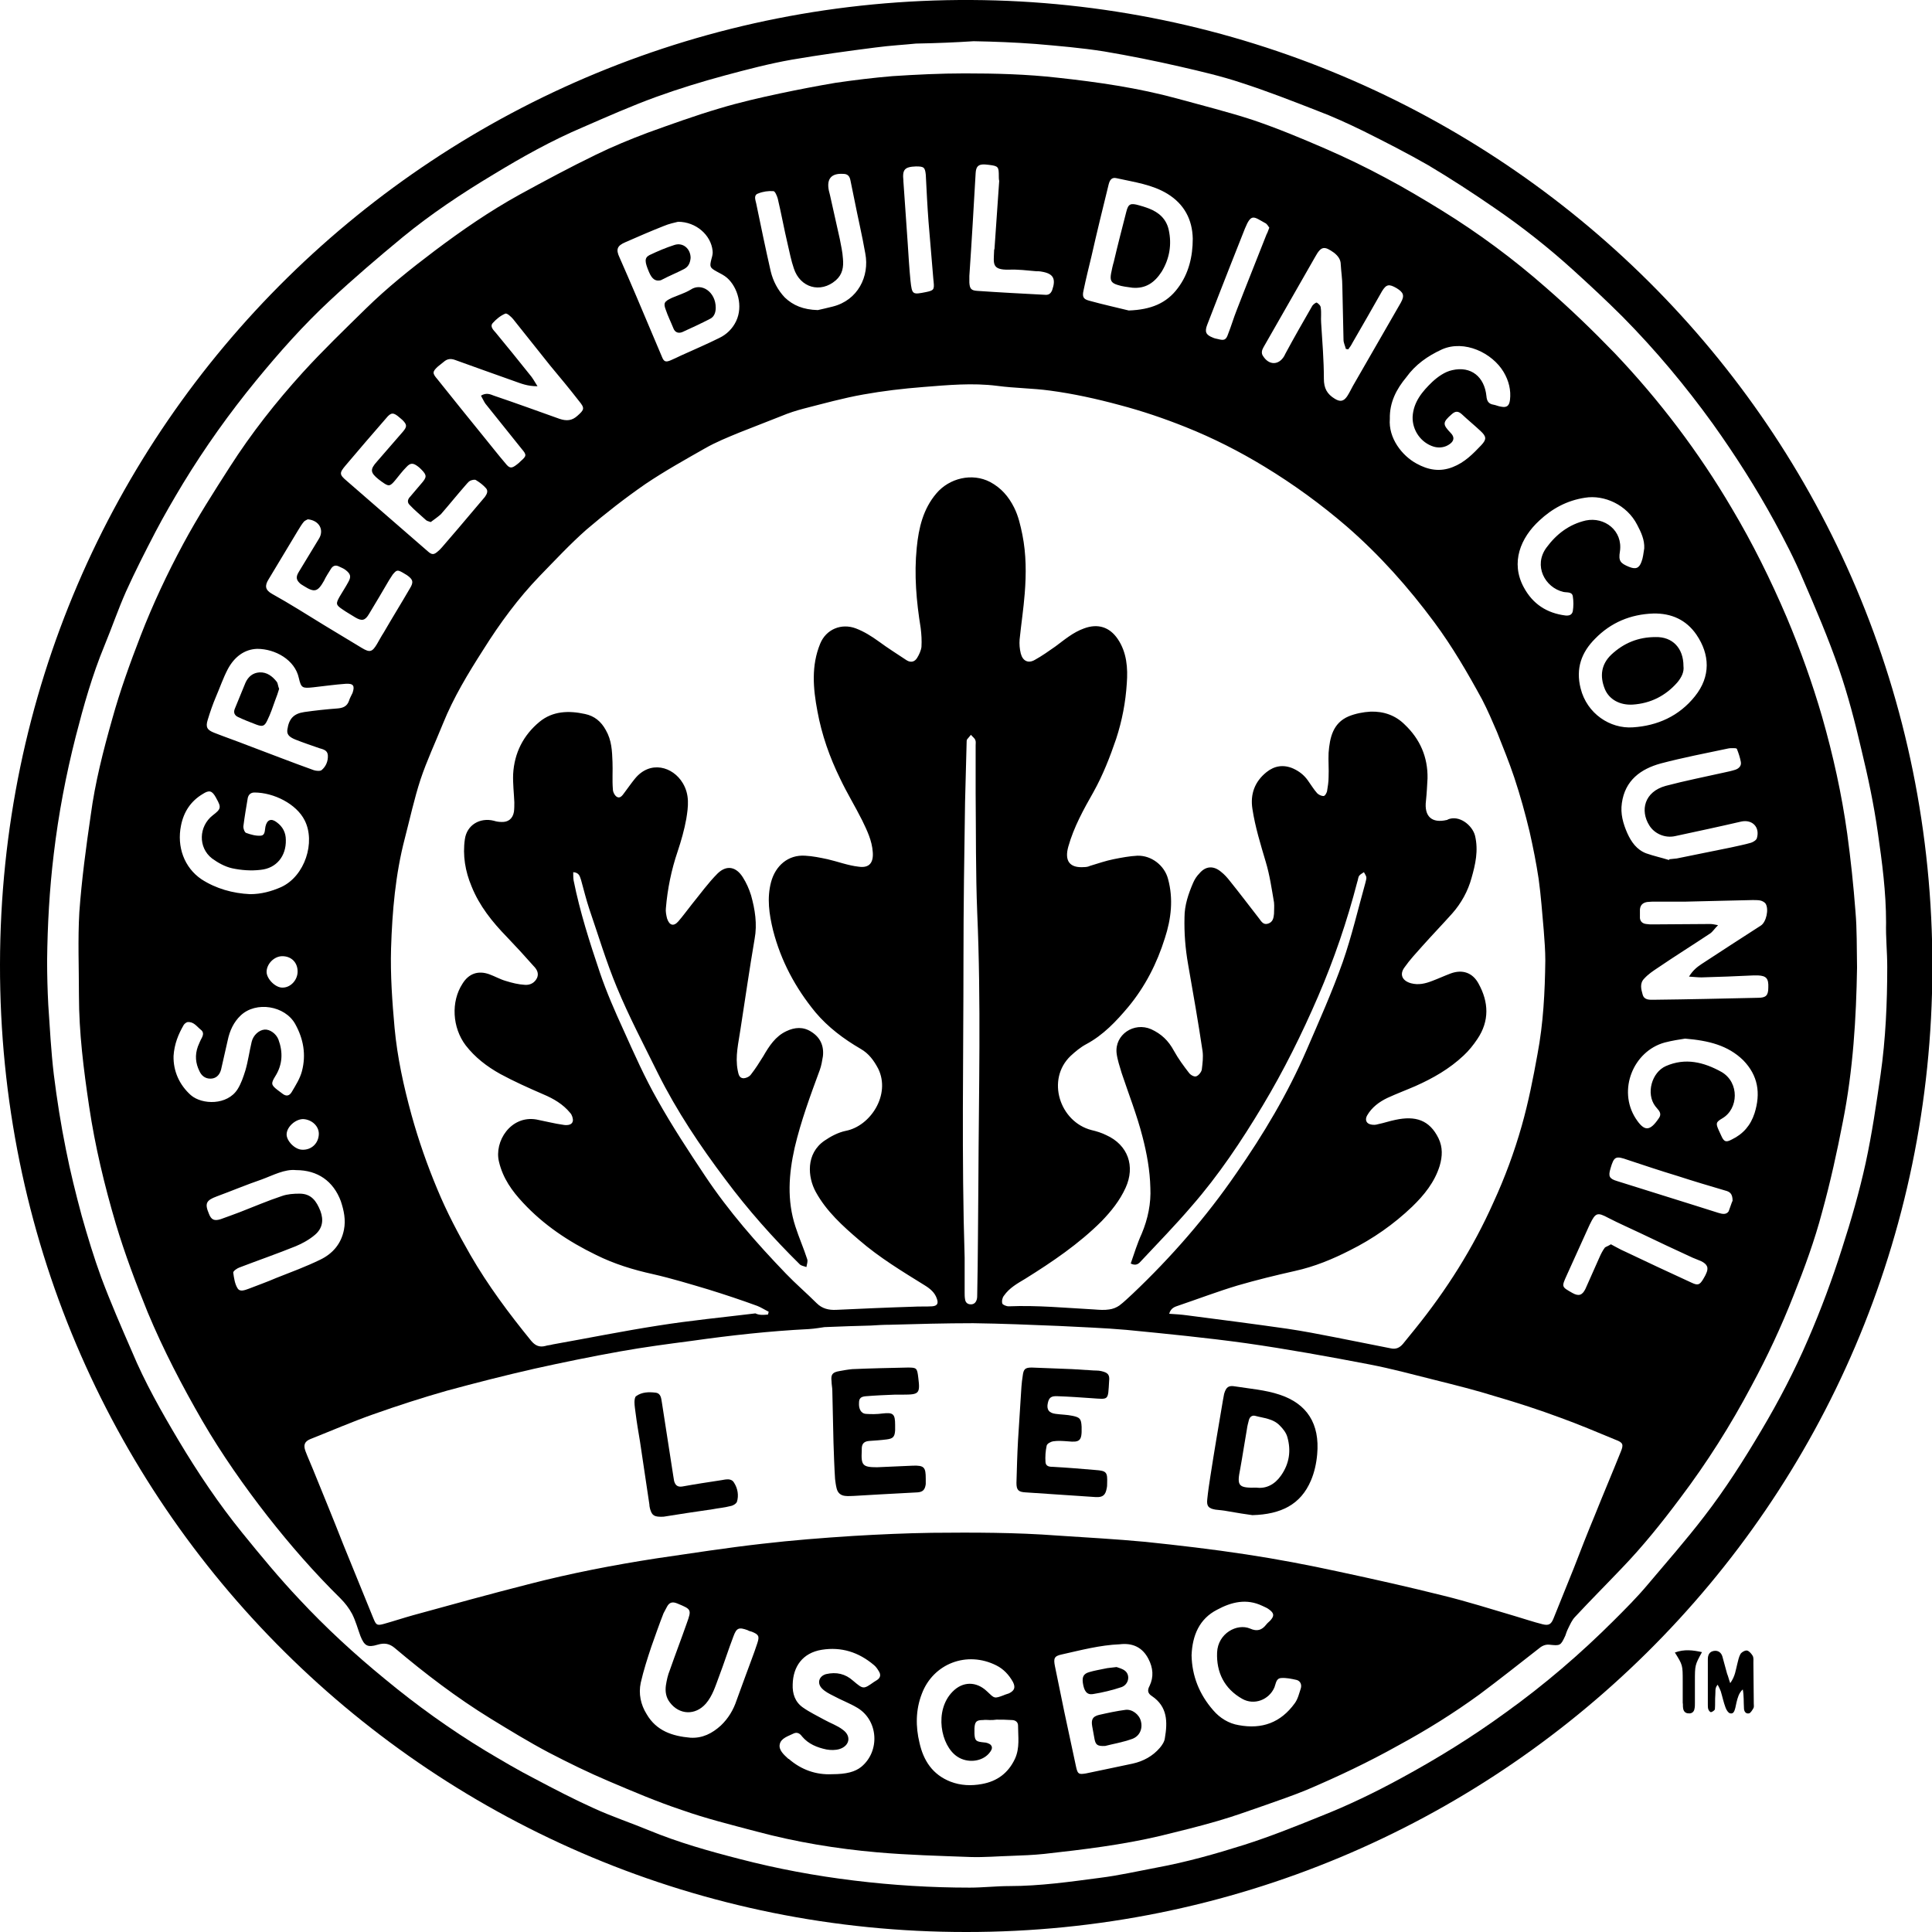 <svg width="114" height="114" viewBox="0 0 114 114" fill="none" xmlns="http://www.w3.org/2000/svg">
<g clip-path="url(#clip0)">
<path d="M57.012 114C25.761 114.023 -0.046 88.87 6.22889e-05 56.907C0.046 24.898 26.062 -0.162 57.313 -0C88.286 0.162 114.07 25.153 114.023 57.115C113.954 88.962 88.193 114.023 57.012 114ZM54.046 2.571C53.398 2.64 52.517 2.686 51.66 2.802C50.016 3.011 48.347 3.242 46.726 3.52C45.406 3.752 44.085 4.099 42.788 4.447C41.421 4.817 40.054 5.234 38.711 5.721C37.251 6.253 35.838 6.879 34.402 7.504C32.548 8.291 30.811 9.264 29.097 10.306C27.243 11.418 25.436 12.623 23.768 13.989C22.309 15.194 20.873 16.421 19.506 17.695C17.907 19.177 16.471 20.799 15.104 22.466C13.529 24.389 12.093 26.404 10.795 28.535C10.239 29.461 9.683 30.41 9.174 31.383C8.571 32.541 7.969 33.723 7.436 34.904C6.973 35.946 6.602 37.035 6.162 38.1C5.444 39.837 4.934 41.644 4.471 43.45C3.892 45.72 3.452 48.036 3.174 50.376C2.919 52.483 2.803 54.568 2.78 56.675C2.78 57.556 2.803 58.413 2.849 59.293C2.942 60.659 3.012 62.026 3.174 63.392C3.359 64.874 3.591 66.357 3.892 67.839C4.147 69.136 4.471 70.433 4.819 71.73C5.166 72.958 5.537 74.185 5.977 75.39C6.533 76.872 7.158 78.308 7.784 79.744C8.548 81.574 9.521 83.288 10.541 85.002C11.676 86.901 12.903 88.731 14.293 90.445C15.382 91.788 16.471 93.108 17.653 94.359C19.228 96.05 20.942 97.625 22.726 99.084C24.602 100.636 26.572 102.048 28.633 103.299C29.606 103.878 30.579 104.457 31.575 104.967C32.711 105.569 33.869 106.171 35.05 106.704C36.116 107.19 37.228 107.561 38.294 108.001C40.031 108.719 41.838 109.228 43.645 109.692C45.869 110.271 48.116 110.688 50.409 110.966C52.68 111.243 54.95 111.382 57.22 111.382C58.008 111.382 58.772 111.29 59.56 111.29C61.367 111.29 63.151 111.035 64.911 110.803C66.023 110.664 67.135 110.41 68.247 110.201C70.008 109.877 71.722 109.391 73.413 108.858C74.942 108.371 76.448 107.769 77.931 107.167C79.575 106.519 81.151 105.754 82.68 104.92C84.811 103.762 86.873 102.489 88.842 101.053C91.135 99.408 93.266 97.578 95.259 95.586C95.931 94.915 96.602 94.243 97.205 93.525C98.34 92.182 99.498 90.862 100.564 89.472C101.815 87.851 102.904 86.137 103.946 84.376C104.965 82.662 105.892 80.879 106.68 79.049C107.444 77.289 108.116 75.482 108.695 73.653C109.228 72.008 109.714 70.317 110.085 68.627C110.456 66.913 110.71 65.176 110.965 63.415C111.266 61.308 111.359 59.177 111.359 57.046C111.359 56.166 111.266 55.309 111.29 54.429C111.29 52.645 111.058 50.885 110.803 49.125C110.571 47.48 110.224 45.836 109.83 44.215C109.46 42.617 109.043 41.018 108.51 39.467C107.884 37.66 107.143 35.923 106.378 34.163C105.892 33.005 105.313 31.893 104.71 30.781C103.622 28.789 102.394 26.867 101.073 25.014C99.452 22.767 97.691 20.66 95.745 18.691C94.795 17.741 93.799 16.815 92.803 15.912C91.344 14.591 89.815 13.387 88.193 12.275C86.919 11.395 85.599 10.538 84.278 9.751C83.027 9.033 81.753 8.384 80.456 7.736C79.552 7.296 78.649 6.879 77.722 6.531C76.239 5.952 74.757 5.373 73.251 4.887C72.07 4.493 70.865 4.215 69.66 3.937C68.154 3.59 66.649 3.289 65.143 3.034C63.822 2.825 62.456 2.71 61.112 2.594C59.884 2.501 58.68 2.455 57.452 2.432C56.386 2.501 55.321 2.547 54.046 2.571Z" fill="black"/>
<path d="M102.094 99.316C102.395 98.899 102.418 98.528 102.511 98.181C102.557 97.996 102.604 97.764 102.696 97.602C102.766 97.486 102.974 97.37 103.09 97.393C103.206 97.416 103.345 97.579 103.414 97.694C103.484 97.81 103.461 97.972 103.461 98.135C103.461 98.922 103.484 99.733 103.484 100.52C103.484 100.613 103.507 100.729 103.461 100.798C103.391 100.914 103.299 101.076 103.206 101.099C102.997 101.145 102.905 100.96 102.905 100.798C102.882 100.427 102.905 100.057 102.835 99.686C102.604 99.895 102.534 100.173 102.465 100.451C102.441 100.566 102.418 100.659 102.395 100.775C102.349 100.937 102.302 101.145 102.094 101.099C101.978 101.076 101.862 100.891 101.816 100.752C101.7 100.451 101.631 100.103 101.538 99.802C101.492 99.686 101.445 99.57 101.353 99.408C101.167 99.617 101.237 99.825 101.214 100.011C101.19 100.288 101.214 100.566 101.19 100.844C101.19 100.914 101.051 101.006 100.959 101.03C100.912 101.03 100.82 100.937 100.797 100.844C100.773 100.775 100.773 100.659 100.773 100.566C100.773 99.686 100.773 98.783 100.773 97.903C100.773 97.648 100.866 97.463 101.121 97.416C101.376 97.37 101.561 97.509 101.631 97.741C101.723 98.088 101.816 98.412 101.909 98.76C101.978 98.922 102.001 99.061 102.094 99.316Z" fill="black"/>
<path d="M100.427 97.486C100.01 98.25 100.01 98.25 100.01 99.223C100.01 99.64 100.01 100.08 100.01 100.497C100.01 100.613 100.01 100.729 99.986 100.821C99.963 101.006 99.824 101.122 99.639 101.099C99.454 101.099 99.338 100.983 99.315 100.798C99.291 100.682 99.315 100.566 99.291 100.474C99.291 100.057 99.291 99.617 99.291 99.2C99.291 98.25 99.291 98.25 98.828 97.509C99.384 97.301 99.894 97.37 100.427 97.486Z" fill="black"/>
<path d="M109.577 57.093C109.53 60.057 109.345 63.138 108.743 66.172C108.395 67.978 108.001 69.762 107.515 71.522C107.075 73.19 106.473 74.834 105.824 76.456C105.106 78.285 104.272 80.069 103.345 81.783C102.117 84.099 100.727 86.299 99.152 88.384C98.063 89.843 96.928 91.256 95.677 92.553C94.774 93.502 93.847 94.429 92.944 95.401C92.758 95.587 92.642 95.865 92.527 96.096C92.457 96.235 92.411 96.374 92.364 96.513C92.086 97.115 92.063 97.115 91.415 97.046C91.16 97.023 90.951 97.138 90.766 97.301C89.608 98.204 88.472 99.107 87.291 99.987C85.762 101.099 84.164 102.095 82.496 102.998C80.758 103.971 78.951 104.828 77.098 105.616C76.31 105.94 75.499 106.218 74.712 106.496C73.762 106.82 72.835 107.167 71.862 107.445C70.751 107.77 69.615 108.048 68.48 108.325C66.233 108.858 63.916 109.136 61.623 109.391C60.974 109.46 60.326 109.483 59.677 109.507C58.889 109.53 58.079 109.599 57.291 109.576C55.438 109.507 53.584 109.46 51.754 109.298C49.368 109.09 46.982 108.696 44.642 108.071C43.16 107.677 41.654 107.306 40.218 106.797C38.758 106.31 37.345 105.708 35.932 105.106C34.727 104.596 33.546 104.017 32.388 103.415C31.206 102.79 30.071 102.095 28.936 101.4C26.944 100.173 25.09 98.76 23.306 97.254C22.982 96.976 22.681 96.93 22.287 97.046C21.685 97.231 21.5 97.115 21.268 96.536C21.106 96.096 20.99 95.656 20.781 95.239C20.596 94.892 20.364 94.591 20.086 94.313C18.534 92.784 17.121 91.163 15.777 89.449C14.388 87.666 13.09 85.813 11.955 83.867C10.751 81.783 9.639 79.652 8.712 77.428C8.017 75.714 7.368 74 6.835 72.217C6.164 69.947 5.608 67.631 5.26 65.292C4.936 63.115 4.658 60.937 4.658 58.714C4.658 57.093 4.588 55.448 4.681 53.827C4.82 51.904 5.075 50.005 5.353 48.106C5.608 46.184 6.094 44.284 6.627 42.408C7.09 40.741 7.669 39.143 8.295 37.521C9.013 35.668 9.87 33.839 10.82 32.078C11.654 30.527 12.604 29.044 13.554 27.562C14.828 25.57 16.287 23.717 17.863 21.98C19.044 20.683 20.318 19.456 21.569 18.228C22.843 16.977 24.233 15.866 25.646 14.8C27.245 13.596 28.89 12.461 30.65 11.488C32.133 10.677 33.639 9.867 35.167 9.126C36.164 8.639 37.183 8.222 38.225 7.829C39.639 7.319 41.052 6.809 42.465 6.393C43.623 6.045 44.828 5.767 46.032 5.512C47.121 5.281 48.21 5.072 49.299 4.887C50.411 4.725 51.546 4.586 52.658 4.493C54.071 4.401 55.507 4.331 56.92 4.331C58.751 4.331 60.581 4.377 62.411 4.586C64.774 4.841 67.16 5.188 69.453 5.813C70.959 6.23 72.465 6.601 73.947 7.087C75.384 7.574 76.774 8.153 78.164 8.755C79.391 9.288 80.596 9.867 81.754 10.492C82.889 11.094 83.978 11.743 85.067 12.414C87.245 13.758 89.306 15.286 91.229 16.977C92.642 18.205 93.986 19.502 95.283 20.845C97.924 23.625 100.241 26.682 102.187 29.994C103.415 32.055 104.48 34.209 105.43 36.433C106.241 38.355 106.936 40.301 107.515 42.292C108.164 44.562 108.673 46.855 108.998 49.195C109.206 50.723 109.368 52.252 109.484 53.781C109.577 54.846 109.554 55.888 109.577 57.093ZM45.314 77.567C45.337 77.521 45.337 77.451 45.361 77.405C45.129 77.289 44.92 77.15 44.689 77.058C43.739 76.71 42.766 76.386 41.793 76.085C40.704 75.761 39.639 75.436 38.527 75.182C37.368 74.927 36.233 74.579 35.167 74.047C33.546 73.259 32.086 72.286 30.859 70.966C30.21 70.271 29.677 69.53 29.445 68.558C29.144 67.353 30.14 65.801 31.646 66.056C31.901 66.102 32.156 66.172 32.411 66.218C32.712 66.288 32.99 66.334 33.291 66.38C33.499 66.403 33.754 66.38 33.801 66.149C33.824 66.01 33.754 65.778 33.639 65.662C33.221 65.153 32.666 64.829 32.063 64.574C31.206 64.203 30.326 63.809 29.515 63.369C28.727 62.929 28.032 62.397 27.476 61.679C26.689 60.636 26.596 59.108 27.291 58.042C27.662 57.44 28.218 57.255 28.866 57.486C29.191 57.602 29.515 57.788 29.839 57.88C30.21 57.996 30.581 58.089 30.974 58.112C31.276 58.135 31.554 57.996 31.693 57.695C31.808 57.417 31.669 57.185 31.484 57C30.974 56.421 30.442 55.842 29.909 55.286C29.052 54.406 28.287 53.456 27.824 52.298C27.453 51.418 27.291 50.468 27.43 49.519C27.546 48.685 28.31 48.222 29.144 48.43C29.283 48.477 29.445 48.5 29.584 48.5C29.978 48.523 30.256 48.315 30.326 47.898C30.349 47.712 30.349 47.527 30.349 47.342C30.326 46.786 30.256 46.23 30.279 45.674C30.349 44.423 30.882 43.381 31.832 42.594C32.619 41.945 33.569 41.922 34.519 42.13C35.075 42.246 35.469 42.571 35.747 43.08C36.094 43.682 36.117 44.308 36.141 44.956C36.164 45.489 36.117 46.022 36.164 46.577C36.164 46.739 36.279 46.948 36.395 47.017C36.581 47.133 36.72 46.948 36.835 46.786C37.044 46.508 37.252 46.207 37.461 45.952C38.364 44.84 39.708 45.234 40.287 46.207C40.704 46.902 40.611 47.596 40.496 48.315C40.38 48.963 40.194 49.611 39.986 50.237C39.615 51.325 39.384 52.46 39.291 53.595C39.268 53.781 39.314 54.012 39.361 54.197C39.499 54.614 39.754 54.684 40.032 54.36C40.31 54.035 40.565 53.688 40.82 53.364C41.33 52.738 41.793 52.09 42.349 51.534C42.882 51.024 43.438 51.14 43.832 51.766C44.04 52.09 44.202 52.46 44.318 52.831C44.55 53.665 44.689 54.522 44.527 55.402C44.225 57.162 43.971 58.946 43.693 60.729C43.577 61.54 43.368 62.327 43.53 63.161C43.577 63.369 43.6 63.601 43.855 63.624C44.017 63.624 44.225 63.532 44.318 63.392C44.573 63.068 44.805 62.698 45.036 62.327C45.384 61.725 45.754 61.146 46.403 60.845C46.889 60.613 47.399 60.567 47.886 60.891C48.395 61.215 48.627 61.702 48.557 62.327C48.511 62.605 48.465 62.883 48.372 63.138C47.816 64.643 47.26 66.149 46.889 67.724C46.542 69.275 46.426 70.827 46.936 72.379C47.144 73.028 47.422 73.653 47.631 74.302C47.677 74.44 47.608 74.603 47.584 74.765C47.469 74.718 47.306 74.695 47.214 74.626C45.615 73.051 44.133 71.383 42.789 69.577C41.306 67.608 39.94 65.57 38.828 63.346C37.994 61.655 37.113 59.988 36.395 58.251C35.77 56.745 35.306 55.193 34.774 53.642C34.588 53.086 34.449 52.507 34.287 51.928C34.218 51.742 34.194 51.488 33.824 51.464C33.824 51.65 33.824 51.812 33.847 51.951C34.218 53.804 34.797 55.61 35.399 57.394C35.793 58.552 36.279 59.663 36.789 60.775C37.415 62.165 38.04 63.578 38.805 64.921C39.662 66.45 40.635 67.932 41.608 69.391C42.998 71.476 44.642 73.352 46.38 75.158C46.959 75.761 47.584 76.293 48.187 76.895C48.511 77.22 48.905 77.312 49.345 77.289C50.851 77.22 52.38 77.15 53.886 77.104C54.256 77.081 54.627 77.104 54.998 77.081C55.299 77.058 55.391 76.919 55.276 76.618C55.16 76.27 54.882 76.039 54.581 75.853C53.237 75.019 51.893 74.209 50.689 73.167C49.716 72.333 48.766 71.476 48.141 70.341C47.654 69.461 47.538 68.071 48.65 67.307C49.021 67.052 49.461 66.82 49.901 66.728C51.361 66.45 52.565 64.597 51.824 63.068C51.569 62.582 51.268 62.165 50.781 61.887C49.785 61.308 48.859 60.613 48.117 59.733C46.936 58.297 46.079 56.699 45.615 54.892C45.384 53.943 45.245 52.993 45.499 52.043C45.754 51.094 46.496 50.422 47.515 50.492C47.955 50.515 48.395 50.607 48.835 50.7C49.438 50.839 50.04 51.071 50.666 51.14C51.291 51.233 51.546 50.909 51.499 50.283C51.453 49.588 51.152 48.986 50.874 48.407C50.457 47.573 49.971 46.786 49.577 45.952C48.951 44.678 48.488 43.358 48.233 41.968C47.978 40.625 47.862 39.282 48.395 37.984C48.743 37.128 49.646 36.757 50.503 37.081C50.99 37.267 51.43 37.544 51.847 37.846C52.38 38.239 52.936 38.587 53.492 38.957C53.747 39.119 53.978 39.05 54.117 38.818C54.233 38.633 54.349 38.378 54.372 38.17C54.395 37.799 54.372 37.429 54.326 37.058C54.071 35.483 53.932 33.908 54.094 32.31C54.21 31.152 54.465 30.04 55.252 29.114C56.017 28.21 57.361 27.886 58.426 28.442C59.075 28.79 59.515 29.299 59.839 29.948C60.094 30.457 60.21 30.99 60.326 31.546C60.557 32.704 60.557 33.862 60.465 35.02C60.395 35.923 60.256 36.827 60.164 37.73C60.141 38.008 60.164 38.286 60.233 38.564C60.349 39.004 60.673 39.166 61.067 38.934C61.484 38.703 61.878 38.425 62.272 38.147C62.805 37.753 63.314 37.313 63.963 37.081C64.774 36.78 65.469 36.989 65.955 37.707C66.488 38.494 66.557 39.42 66.488 40.324C66.418 41.436 66.21 42.524 65.862 43.59C65.492 44.678 65.075 45.744 64.519 46.739C63.94 47.759 63.361 48.801 63.036 49.959C62.805 50.793 63.106 51.233 63.986 51.163C64.102 51.163 64.218 51.14 64.31 51.094C64.774 50.955 65.237 50.793 65.7 50.7C66.164 50.607 66.65 50.515 67.113 50.492C67.947 50.468 68.712 51.071 68.92 51.858C69.245 53.039 69.106 54.221 68.735 55.355C68.272 56.838 67.577 58.204 66.581 59.409C65.862 60.266 65.098 61.076 64.102 61.609C63.754 61.794 63.453 62.049 63.175 62.304C61.716 63.694 62.527 66.195 64.403 66.681C64.704 66.751 65.005 66.844 65.283 66.983C66.557 67.561 66.998 68.812 66.418 70.086C66.071 70.85 65.561 71.476 65.005 72.055C63.662 73.398 62.086 74.464 60.488 75.46C60.025 75.737 59.561 75.992 59.237 76.456C59.144 76.571 59.098 76.78 59.144 76.919C59.167 76.988 59.376 77.081 59.515 77.081C61.206 77.011 62.874 77.174 64.565 77.266C64.866 77.289 65.168 77.312 65.445 77.266C65.654 77.243 65.886 77.15 66.048 77.034C66.326 76.826 66.581 76.571 66.835 76.34C69.106 74.186 71.168 71.823 72.951 69.229C74.55 66.936 75.986 64.527 77.098 61.956C77.839 60.243 78.604 58.529 79.229 56.768C79.762 55.24 80.133 53.642 80.573 52.067C80.596 51.951 80.642 51.835 80.619 51.742C80.596 51.65 80.527 51.557 80.48 51.464C80.388 51.534 80.272 51.58 80.202 51.673C80.133 51.766 80.133 51.928 80.086 52.043C79.484 54.36 78.72 56.606 77.77 58.807C76.82 61.007 75.754 63.161 74.503 65.245C73.252 67.33 71.909 69.345 70.31 71.175C69.361 72.286 68.341 73.329 67.345 74.394C67.206 74.556 67.044 74.718 66.72 74.556C66.928 73.954 67.113 73.352 67.368 72.796C67.739 71.916 67.924 70.989 67.878 70.086C67.855 69.067 67.669 68.048 67.415 67.075C67.09 65.801 66.604 64.574 66.187 63.323C66.071 62.929 65.932 62.535 65.886 62.142C65.77 61.053 66.905 60.289 67.924 60.729C68.527 61.007 68.944 61.401 69.268 62.003C69.523 62.466 69.847 62.906 70.171 63.323C70.264 63.439 70.472 63.555 70.588 63.508C70.727 63.462 70.889 63.254 70.913 63.115C70.959 62.744 71.005 62.373 70.959 62.026C70.704 60.312 70.403 58.598 70.102 56.884C69.94 55.958 69.87 55.054 69.893 54.128C69.893 53.41 70.125 52.738 70.403 52.09C70.496 51.881 70.612 51.696 70.774 51.534C71.144 51.094 71.608 51.071 72.048 51.441C72.256 51.603 72.418 51.789 72.581 51.997C73.16 52.715 73.716 53.456 74.295 54.197C74.434 54.383 74.55 54.591 74.828 54.499C75.106 54.406 75.152 54.174 75.175 53.919C75.175 53.688 75.198 53.48 75.175 53.248C75.036 52.437 74.92 51.627 74.689 50.862C74.388 49.843 74.063 48.801 73.901 47.735C73.762 46.855 74.04 46.114 74.735 45.558C75.198 45.188 75.731 45.095 76.31 45.35C76.658 45.512 76.936 45.72 77.168 46.045C77.353 46.299 77.515 46.577 77.724 46.809C77.816 46.902 77.978 46.971 78.094 46.971C78.187 46.971 78.279 46.786 78.303 46.693C78.349 46.415 78.395 46.137 78.395 45.859C78.418 45.373 78.372 44.887 78.395 44.423C78.465 43.52 78.65 42.663 79.577 42.269C79.971 42.107 80.434 42.015 80.874 41.991C81.638 41.968 82.334 42.2 82.889 42.756C83.793 43.613 84.256 44.678 84.233 45.929C84.21 46.369 84.187 46.809 84.141 47.249C84.025 48.175 84.488 48.592 85.368 48.384C85.391 48.384 85.415 48.384 85.415 48.361C86.086 48.06 86.874 48.685 87.036 49.31C87.245 50.191 87.059 51.001 86.828 51.812C86.619 52.576 86.225 53.294 85.693 53.896C85.113 54.545 84.511 55.17 83.932 55.819C83.561 56.236 83.191 56.629 82.866 57.093C82.565 57.51 82.751 57.88 83.26 58.019C83.7 58.135 84.094 58.042 84.511 57.88C84.882 57.741 85.229 57.579 85.6 57.44C86.295 57.185 86.897 57.394 87.245 58.042C87.847 59.131 87.893 60.243 87.175 61.308C86.944 61.655 86.666 62.003 86.364 62.281C85.53 63.068 84.557 63.624 83.515 64.087C82.982 64.319 82.426 64.527 81.87 64.782C81.384 65.014 80.944 65.338 80.666 65.824C80.527 66.079 80.619 66.311 80.92 66.357C81.036 66.38 81.175 66.38 81.314 66.334C81.662 66.264 81.986 66.149 82.334 66.079C83.515 65.824 84.349 66.079 84.882 67.168C85.137 67.701 85.113 68.233 84.951 68.789C84.65 69.762 84.025 70.526 83.33 71.198C82.241 72.24 81.013 73.097 79.669 73.769C78.627 74.302 77.561 74.742 76.403 74.996C75.268 75.251 74.133 75.529 73.021 75.853C71.862 76.201 70.704 76.641 69.546 77.034C69.337 77.104 69.082 77.174 68.99 77.521C69.384 77.544 69.708 77.567 70.055 77.614C72.025 77.868 73.994 78.123 75.94 78.401C76.889 78.54 77.839 78.725 78.789 78.911C79.878 79.119 80.967 79.351 82.055 79.559C82.357 79.629 82.588 79.536 82.797 79.281C83.028 79.003 83.26 78.702 83.492 78.424C85.345 76.131 86.92 73.653 88.125 70.943C88.797 69.484 89.353 67.978 89.793 66.427C90.187 65.037 90.465 63.624 90.72 62.211C91.067 60.382 91.16 58.529 91.183 56.676C91.183 56.097 91.137 55.495 91.09 54.892C90.998 53.873 90.928 52.854 90.789 51.858C90.65 50.932 90.465 50.005 90.256 49.079C90.001 48.013 89.7 46.925 89.353 45.883C89.052 44.979 88.681 44.076 88.334 43.196C88.055 42.547 87.778 41.899 87.453 41.273C86.596 39.699 85.693 38.147 84.627 36.711C83.098 34.649 81.407 32.75 79.461 31.059C77.955 29.762 76.334 28.581 74.619 27.539C73.137 26.636 71.585 25.848 69.963 25.2C68.689 24.69 67.391 24.25 66.071 23.902C64.704 23.532 63.337 23.231 61.947 23.046C60.928 22.907 59.886 22.907 58.843 22.768C57.384 22.582 55.924 22.721 54.465 22.837C53.283 22.93 52.102 23.069 50.944 23.277C49.762 23.486 48.604 23.81 47.422 24.111C46.982 24.227 46.542 24.366 46.102 24.551C45.268 24.875 44.457 25.2 43.623 25.524C42.951 25.802 42.256 26.08 41.608 26.45C40.426 27.122 39.221 27.794 38.086 28.558C36.882 29.392 35.724 30.295 34.611 31.245C33.639 32.102 32.758 33.051 31.855 33.978C30.581 35.298 29.492 36.78 28.519 38.332C27.615 39.745 26.758 41.158 26.133 42.709C25.693 43.798 25.183 44.887 24.812 45.998C24.442 47.133 24.187 48.315 23.886 49.472C23.33 51.603 23.144 53.781 23.075 55.958C23.029 57.533 23.144 59.108 23.283 60.66C23.445 62.397 23.816 64.087 24.279 65.778C24.696 67.284 25.206 68.743 25.808 70.179C26.364 71.522 27.036 72.796 27.754 74.047C28.797 75.853 30.025 77.498 31.345 79.119C31.577 79.397 31.832 79.513 32.179 79.42C32.318 79.374 32.48 79.374 32.619 79.328C34.704 78.957 36.766 78.54 38.851 78.216C40.751 77.915 42.673 77.729 44.573 77.498C44.805 77.614 45.059 77.59 45.314 77.567ZM48.65 78.308C48.465 78.332 48.094 78.401 47.724 78.424C45.407 78.54 43.113 78.795 40.82 79.119C39.407 79.304 37.994 79.49 36.581 79.744C34.889 80.046 33.198 80.393 31.53 80.763C29.793 81.157 28.079 81.597 26.364 82.061C24.905 82.477 23.469 82.941 22.032 83.45C20.781 83.89 19.554 84.423 18.326 84.909C17.978 85.048 17.886 85.257 18.025 85.627C18.164 85.998 18.326 86.345 18.465 86.693C19.067 88.175 19.669 89.634 20.249 91.117C20.851 92.576 21.43 94.035 22.032 95.494C22.195 95.888 22.241 95.934 22.658 95.818C23.237 95.656 23.793 95.471 24.372 95.309C26.642 94.683 28.913 94.058 31.183 93.479C33.685 92.831 36.21 92.344 38.758 91.95C40.82 91.649 42.905 91.325 44.967 91.093C46.751 90.885 48.534 90.746 50.341 90.63C51.893 90.537 53.446 90.468 54.998 90.445C57.453 90.422 59.932 90.422 62.388 90.607C64.125 90.723 65.862 90.816 67.577 90.978C69.569 91.186 71.561 91.418 73.53 91.719C75.361 91.997 77.191 92.344 78.998 92.738C81.059 93.178 83.121 93.641 85.16 94.151C86.573 94.498 87.963 94.938 89.376 95.355C89.932 95.517 90.465 95.703 91.021 95.841C91.391 95.934 91.53 95.841 91.669 95.494C92.063 94.498 92.48 93.502 92.874 92.506C93.268 91.487 93.662 90.468 94.079 89.472C94.588 88.198 95.121 86.948 95.631 85.674C95.816 85.234 95.77 85.118 95.33 84.956C94.264 84.516 93.175 84.052 92.086 83.659C90.835 83.195 89.561 82.778 88.287 82.408C87.106 82.037 85.901 81.736 84.696 81.435C83.399 81.111 82.125 80.763 80.805 80.509C78.395 80.046 75.963 79.605 73.53 79.258C71.191 78.934 68.828 78.702 66.465 78.471C65.144 78.355 63.801 78.308 62.48 78.239C60.789 78.169 59.121 78.1 57.43 78.077C55.785 78.077 54.141 78.123 52.496 78.169C52.125 78.169 51.754 78.193 51.384 78.216C50.55 78.239 49.693 78.262 48.65 78.308ZM66.071 97.023C64.913 97.069 63.778 97.37 62.642 97.625C62.202 97.718 62.156 97.856 62.249 98.32C62.434 99.223 62.619 100.126 62.805 101.03C63.036 102.118 63.268 103.207 63.499 104.272C63.592 104.689 63.662 104.712 64.079 104.643C65.005 104.457 65.932 104.249 66.835 104.064C67.461 103.925 68.017 103.624 68.434 103.137C68.573 102.975 68.712 102.767 68.735 102.558C68.897 101.609 68.897 100.705 67.971 100.08C67.716 99.918 67.693 99.733 67.832 99.478C68.086 98.945 68.04 98.412 67.762 97.88C67.415 97.208 66.835 96.93 66.071 97.023ZM56.92 74.209C56.92 74.904 56.92 75.575 56.92 76.27C56.92 76.409 56.92 76.525 56.944 76.664C56.967 76.849 57.083 76.965 57.291 76.965C57.476 76.965 57.592 76.849 57.639 76.664C57.662 76.571 57.662 76.479 57.662 76.386C57.708 74.139 57.708 71.916 57.731 69.669C57.754 64.388 57.893 59.131 57.662 53.85C57.569 51.511 57.592 49.148 57.569 46.809C57.569 45.859 57.569 44.91 57.569 43.983C57.569 43.867 57.592 43.752 57.546 43.659C57.499 43.543 57.361 43.451 57.291 43.358C57.221 43.451 57.129 43.543 57.059 43.636C57.036 43.682 57.036 43.775 57.036 43.844C57.013 45.002 56.967 46.184 56.944 47.342C56.897 50.422 56.851 53.48 56.851 56.56C56.851 62.443 56.735 68.326 56.92 74.209ZM40.009 13.086C39.824 13.132 39.476 13.202 39.152 13.341C38.388 13.642 37.646 13.966 36.905 14.29C36.419 14.499 36.326 14.707 36.557 15.194C36.882 15.935 37.206 16.676 37.53 17.44C38.04 18.645 38.55 19.849 39.059 21.054C39.175 21.355 39.291 21.378 39.569 21.262C39.778 21.169 39.986 21.077 40.171 20.984C40.936 20.637 41.7 20.312 42.442 19.942C42.882 19.733 43.229 19.386 43.438 18.946C43.855 18.066 43.53 16.954 42.905 16.398C42.72 16.236 42.511 16.143 42.303 16.028C41.886 15.796 41.862 15.75 41.978 15.286C42.025 15.124 42.071 14.962 42.048 14.8C41.955 13.874 41.075 13.086 40.009 13.086ZM79.554 20.614C79.507 20.614 79.461 20.59 79.415 20.59C79.368 20.405 79.276 20.22 79.276 20.058C79.252 18.992 79.229 17.95 79.206 16.885C79.206 16.468 79.137 16.028 79.113 15.611C79.113 15.31 78.951 15.101 78.72 14.916C78.141 14.499 77.955 14.522 77.608 15.148C76.588 16.931 75.569 18.714 74.55 20.498C74.457 20.66 74.411 20.845 74.527 21.007C74.874 21.563 75.453 21.563 75.778 21.007C75.801 20.961 75.824 20.915 75.847 20.868C76.357 19.919 76.889 18.992 77.422 18.066C77.469 17.973 77.654 17.834 77.7 17.857C77.816 17.927 77.932 18.043 77.932 18.159C77.978 18.459 77.932 18.761 77.955 19.039C78.025 20.15 78.117 21.262 78.117 22.351C78.117 22.907 78.303 23.254 78.766 23.532C79.067 23.717 79.276 23.694 79.484 23.393C79.623 23.184 79.716 22.976 79.832 22.768C80.781 21.123 81.708 19.502 82.658 17.857C82.889 17.44 82.82 17.255 82.403 17C81.963 16.746 81.801 16.769 81.546 17.186C80.967 18.205 80.388 19.224 79.808 20.22C79.739 20.359 79.646 20.498 79.554 20.614ZM99.662 57.625C99.893 57.255 100.125 57.069 100.403 56.884C101.561 56.12 102.72 55.379 103.901 54.614C104.225 54.406 104.388 53.642 104.179 53.317C104.11 53.225 103.971 53.155 103.855 53.132C103.716 53.109 103.554 53.109 103.415 53.109C102.094 53.132 100.797 53.178 99.476 53.202C98.874 53.202 98.295 53.202 97.693 53.202C97.53 53.202 97.368 53.202 97.183 53.225C96.928 53.271 96.789 53.41 96.766 53.665C96.766 53.827 96.766 53.989 96.766 54.174C96.789 54.383 96.928 54.499 97.137 54.522C97.276 54.545 97.391 54.545 97.53 54.545C98.666 54.545 99.801 54.522 100.913 54.522C101.028 54.522 101.144 54.545 101.376 54.591C101.167 54.8 101.052 54.985 100.913 55.078C99.87 55.772 98.828 56.421 97.808 57.116C97.53 57.301 97.252 57.486 97.021 57.741C96.743 58.019 96.835 58.367 96.928 58.691C97.021 59.015 97.322 58.992 97.577 58.992C99.638 58.969 101.677 58.922 103.739 58.876C104.202 58.876 104.341 58.737 104.341 58.274C104.364 57.741 104.225 57.579 103.739 57.556C103.646 57.556 103.554 57.556 103.461 57.556C102.442 57.602 101.422 57.648 100.403 57.672C100.195 57.672 99.986 57.648 99.662 57.625ZM31.716 22.791C31.113 22.791 30.743 22.629 30.349 22.49C29.168 22.073 28.009 21.656 26.851 21.239C26.596 21.146 26.388 21.169 26.179 21.355C26.063 21.447 25.947 21.54 25.832 21.633C25.507 21.934 25.507 22.026 25.808 22.374C26.735 23.532 27.662 24.69 28.588 25.825C29.005 26.334 29.399 26.844 29.816 27.33C30.071 27.655 30.187 27.655 30.511 27.4C30.581 27.354 30.65 27.284 30.72 27.215C31.067 26.913 31.09 26.844 30.789 26.497C30.071 25.593 29.353 24.713 28.635 23.81C28.542 23.671 28.473 23.509 28.38 23.347C28.681 23.161 28.913 23.254 29.144 23.347C30.442 23.787 31.716 24.25 33.013 24.713C33.43 24.852 33.754 24.829 34.079 24.528C34.472 24.18 34.519 24.088 34.171 23.671C33.615 22.953 33.036 22.258 32.457 21.563C31.739 20.66 30.998 19.733 30.279 18.83C30.164 18.691 29.909 18.459 29.816 18.506C29.538 18.622 29.283 18.83 29.075 19.062C28.89 19.27 29.121 19.479 29.26 19.641C29.932 20.451 30.604 21.285 31.252 22.096C31.415 22.281 31.53 22.49 31.716 22.791ZM15.175 38.286C14.434 38.309 13.832 38.749 13.438 39.49C13.16 40.023 12.974 40.579 12.743 41.111C12.557 41.551 12.395 42.015 12.256 42.478C12.117 42.918 12.233 43.08 12.65 43.242C13.299 43.497 13.971 43.728 14.619 43.983C15.916 44.47 17.214 44.979 18.511 45.443C18.65 45.489 18.882 45.512 18.974 45.443C19.229 45.234 19.368 44.91 19.345 44.562C19.322 44.261 19.067 44.215 18.835 44.145C18.372 43.983 17.886 43.821 17.422 43.636C17.029 43.474 16.913 43.312 16.959 43.034C17.052 42.408 17.33 42.107 17.955 42.015C18.604 41.922 19.252 41.852 19.878 41.806C20.225 41.783 20.48 41.69 20.596 41.343C20.642 41.181 20.735 41.042 20.805 40.88C20.944 40.463 20.851 40.324 20.411 40.347C19.762 40.393 19.113 40.486 18.488 40.555C17.839 40.625 17.77 40.602 17.631 40C17.399 38.934 16.241 38.286 15.175 38.286ZM66.604 18.321C67.901 18.274 68.828 17.904 69.499 17C70.148 16.143 70.38 15.124 70.38 14.082C70.357 12.947 69.87 12.044 68.897 11.442C67.994 10.886 66.928 10.747 65.886 10.515C65.608 10.446 65.492 10.608 65.422 10.863C65.075 12.275 64.727 13.688 64.403 15.124C64.241 15.796 64.079 16.445 63.94 17.116C63.847 17.51 63.916 17.649 64.264 17.741C65.098 17.973 65.955 18.158 66.604 18.321ZM58.797 101.47C58.658 101.493 58.542 101.493 58.403 101.493C58.264 101.493 58.148 101.47 58.009 101.493C57.615 101.493 57.523 101.585 57.499 101.979C57.499 102.095 57.499 102.211 57.499 102.303C57.523 102.72 57.592 102.767 58.056 102.813C58.194 102.813 58.403 102.883 58.472 102.975C58.611 103.137 58.472 103.323 58.357 103.462C57.916 103.971 57.059 104.041 56.48 103.647C55.507 102.998 55.113 100.937 56.202 99.825C56.805 99.2 57.615 99.2 58.241 99.802C58.681 100.219 58.658 100.242 59.214 100.034C59.306 99.987 59.422 99.964 59.538 99.918C59.862 99.756 59.932 99.57 59.77 99.246C59.538 98.829 59.214 98.482 58.797 98.273C57.059 97.393 55.067 98.158 54.395 99.941C54.025 100.891 54.025 101.887 54.256 102.836C54.488 103.878 55.021 104.712 56.086 105.129C56.689 105.361 57.314 105.384 57.94 105.268C58.843 105.106 59.492 104.62 59.886 103.786C60.187 103.137 60.071 102.466 60.071 101.817C60.071 101.609 59.909 101.493 59.7 101.493C59.376 101.47 59.098 101.47 58.797 101.47ZM97.554 36.201C96.21 36.247 95.052 36.734 94.125 37.683C93.314 38.494 92.967 39.444 93.268 40.625C93.638 42.107 95.005 43.011 96.349 42.918C97.808 42.825 99.083 42.246 100.009 41.088C100.959 39.907 100.889 38.61 100.102 37.452C99.499 36.572 98.619 36.178 97.554 36.201ZM49.09 104.689C49.947 104.689 50.457 104.55 50.828 104.249C51.94 103.323 51.824 101.516 50.596 100.775C50.133 100.497 49.623 100.312 49.16 100.057C48.928 99.941 48.696 99.825 48.511 99.64C48.187 99.316 48.326 98.899 48.743 98.783C49.345 98.644 49.878 98.76 50.341 99.177C50.944 99.686 50.944 99.686 51.569 99.246C51.639 99.2 51.685 99.177 51.754 99.13C51.963 98.991 51.986 98.806 51.847 98.598C51.778 98.482 51.685 98.343 51.569 98.25C50.666 97.486 49.646 97.162 48.488 97.347C47.353 97.532 46.797 98.343 46.774 99.385C46.751 99.941 46.913 100.427 47.376 100.752C47.77 101.03 48.21 101.238 48.627 101.47C48.998 101.678 49.415 101.817 49.739 102.072C50.249 102.442 50.133 103.021 49.53 103.207C49.299 103.276 49.021 103.276 48.766 103.23C48.21 103.114 47.7 102.906 47.33 102.466C47.214 102.303 47.052 102.188 46.843 102.28C46.519 102.442 46.079 102.558 46.009 102.929C45.94 103.253 46.241 103.531 46.496 103.763C46.519 103.786 46.519 103.786 46.542 103.786C47.283 104.434 48.164 104.735 49.09 104.689ZM14.758 52.761C15.407 52.761 16.009 52.599 16.588 52.344C18.002 51.696 18.627 49.681 17.978 48.407C17.492 47.434 16.148 46.763 15.013 46.763C14.805 46.763 14.666 46.879 14.619 47.087C14.527 47.643 14.434 48.175 14.364 48.731C14.341 48.87 14.434 49.125 14.527 49.148C14.781 49.241 15.106 49.334 15.384 49.31C15.662 49.287 15.615 48.986 15.662 48.778C15.754 48.361 16.009 48.268 16.334 48.523C16.681 48.778 16.866 49.125 16.866 49.565C16.89 50.515 16.31 51.233 15.384 51.325C14.828 51.395 14.225 51.349 13.693 51.233C13.276 51.14 12.859 50.908 12.511 50.654C11.677 50.005 11.723 48.755 12.557 48.106C13.044 47.735 13.067 47.643 12.766 47.11C12.766 47.087 12.743 47.087 12.743 47.064C12.511 46.647 12.349 46.6 11.955 46.855C11.26 47.272 10.843 47.898 10.681 48.708C10.426 49.959 10.866 51.187 11.886 51.881C12.743 52.437 13.739 52.715 14.758 52.761ZM82.009 24.713C81.916 25.848 82.727 26.89 83.585 27.354C84.256 27.724 84.951 27.863 85.716 27.562C86.434 27.284 86.92 26.774 87.407 26.265C87.731 25.918 87.708 25.755 87.361 25.431C86.99 25.084 86.619 24.783 86.249 24.435C86.04 24.25 85.878 24.25 85.669 24.435C85.113 24.922 85.113 25.037 85.6 25.547C85.832 25.779 85.808 26.01 85.554 26.195C85.276 26.404 84.928 26.45 84.604 26.358C83.839 26.126 83.33 25.385 83.353 24.597C83.399 23.717 83.932 23.092 84.511 22.536C84.835 22.235 85.252 21.934 85.693 21.841C86.805 21.586 87.592 22.235 87.708 23.37C87.731 23.648 87.824 23.833 88.125 23.879C88.264 23.902 88.403 23.972 88.565 23.995C88.913 24.065 89.052 23.949 89.098 23.601C89.168 23.022 89.028 22.466 88.727 21.957C88.055 20.822 86.411 20.035 85.09 20.614C84.233 21.007 83.515 21.517 82.982 22.258C82.403 22.953 81.986 23.74 82.009 24.713ZM40.727 102.535C41.446 102.581 42.025 102.28 42.534 101.817C42.974 101.4 43.276 100.891 43.461 100.335C43.646 99.848 43.808 99.362 43.994 98.876C44.225 98.227 44.48 97.602 44.689 96.953C44.828 96.536 44.758 96.444 44.364 96.282C44.272 96.258 44.179 96.235 44.11 96.189C43.6 96.004 43.461 96.05 43.276 96.559C42.974 97.347 42.72 98.158 42.419 98.945C42.21 99.501 42.048 100.057 41.654 100.52C41.029 101.238 40.079 101.192 39.523 100.451C39.291 100.149 39.245 99.802 39.291 99.455C39.337 99.154 39.407 98.829 39.523 98.551C39.847 97.625 40.194 96.722 40.519 95.795C40.82 94.961 40.797 94.961 39.963 94.614C39.685 94.498 39.499 94.544 39.361 94.799C39.291 94.938 39.221 95.054 39.152 95.193C38.897 95.841 38.666 96.513 38.434 97.162C38.202 97.856 37.971 98.575 37.808 99.293C37.669 99.941 37.808 100.59 38.156 101.145C38.735 102.141 39.685 102.442 40.727 102.535ZM25.415 30.805C25.276 30.758 25.183 30.735 25.137 30.689C24.812 30.388 24.465 30.11 24.164 29.785C24.002 29.623 24.071 29.438 24.21 29.299C24.418 29.044 24.65 28.79 24.859 28.535C25.183 28.164 25.206 28.048 24.859 27.701C24.789 27.631 24.72 27.562 24.65 27.516C24.372 27.307 24.21 27.307 23.978 27.562C23.747 27.794 23.538 28.072 23.33 28.326C23.005 28.72 22.936 28.72 22.519 28.419C22.449 28.373 22.403 28.326 22.334 28.28C21.847 27.886 21.824 27.701 22.241 27.238C22.75 26.659 23.26 26.056 23.77 25.477C24.025 25.176 24.025 25.061 23.747 24.783C23.7 24.736 23.631 24.69 23.584 24.644C23.214 24.319 23.075 24.319 22.774 24.69C21.963 25.616 21.175 26.543 20.388 27.469C20.017 27.909 20.017 28.002 20.457 28.373C22.055 29.762 23.631 31.129 25.229 32.519C25.484 32.75 25.6 32.75 25.855 32.519C25.947 32.449 26.017 32.356 26.086 32.287C26.712 31.569 27.337 30.828 27.963 30.087C28.171 29.832 28.403 29.577 28.611 29.322C28.727 29.16 28.82 28.975 28.681 28.813C28.519 28.627 28.31 28.465 28.079 28.326C28.009 28.28 27.824 28.326 27.731 28.373C27.615 28.442 27.546 28.558 27.453 28.651C26.967 29.206 26.503 29.785 26.017 30.341C25.808 30.527 25.6 30.666 25.415 30.805ZM18.164 30.642C18.117 30.666 18.002 30.712 17.932 30.781C17.793 30.944 17.677 31.152 17.561 31.337C16.982 32.287 16.426 33.236 15.847 34.186C15.615 34.557 15.639 34.811 16.055 35.043C17.098 35.622 18.117 36.271 19.137 36.896C19.878 37.336 20.619 37.799 21.36 38.239C21.824 38.517 21.963 38.471 22.241 38.008C22.38 37.776 22.496 37.544 22.635 37.336C23.144 36.456 23.677 35.599 24.187 34.719C24.418 34.348 24.372 34.186 24.002 33.931C23.932 33.885 23.839 33.839 23.77 33.792C23.445 33.607 23.399 33.63 23.168 33.908C23.098 34.024 23.029 34.117 22.959 34.232C22.565 34.904 22.171 35.576 21.777 36.224C21.546 36.618 21.36 36.664 20.967 36.433C20.712 36.271 20.457 36.132 20.225 35.969C19.808 35.692 19.808 35.622 20.04 35.205C20.202 34.927 20.388 34.649 20.55 34.348C20.735 34.024 20.689 33.862 20.388 33.63C20.272 33.538 20.133 33.491 19.994 33.422C19.808 33.329 19.646 33.375 19.53 33.561C19.391 33.792 19.229 34.024 19.113 34.279C18.743 34.927 18.557 34.974 17.932 34.58C17.863 34.533 17.816 34.51 17.747 34.464C17.469 34.232 17.445 34.047 17.631 33.746C18.025 33.097 18.418 32.449 18.812 31.8C19.137 31.291 18.859 30.712 18.164 30.642ZM48.256 18.297C48.442 18.251 48.789 18.182 49.137 18.089C50.619 17.718 51.314 16.305 51.059 14.962C50.874 13.897 50.619 12.831 50.411 11.766C50.341 11.395 50.249 11.002 50.179 10.631C50.133 10.399 50.017 10.26 49.762 10.26C49.067 10.214 48.766 10.538 48.905 11.233C48.928 11.326 48.951 11.418 48.974 11.511C49.16 12.368 49.368 13.248 49.554 14.105C49.623 14.476 49.716 14.87 49.739 15.263C49.785 15.75 49.716 16.19 49.322 16.537C48.418 17.325 47.214 16.977 46.843 15.842C46.681 15.379 46.588 14.87 46.472 14.383C46.264 13.503 46.102 12.6 45.893 11.72C45.847 11.557 45.731 11.28 45.639 11.28C45.337 11.256 45.013 11.303 44.735 11.418C44.457 11.511 44.573 11.789 44.619 11.998C44.897 13.341 45.175 14.684 45.476 16.004C45.615 16.584 45.893 17.116 46.31 17.556C46.797 18.02 47.399 18.274 48.256 18.297ZM98.48 50.746C98.48 50.723 98.503 50.723 98.503 50.7C98.642 50.677 98.805 50.677 98.944 50.654C100.009 50.445 101.075 50.214 102.14 50.005C102.534 49.913 102.928 49.843 103.322 49.727C103.461 49.681 103.646 49.565 103.669 49.449C103.855 48.801 103.391 48.338 102.743 48.477C101.445 48.778 100.148 49.056 98.851 49.334C98.249 49.472 97.623 49.195 97.322 48.708C96.766 47.828 97.021 46.716 98.295 46.369C99.43 46.068 100.612 45.836 101.747 45.581C101.955 45.535 102.187 45.489 102.395 45.419C102.604 45.35 102.766 45.188 102.72 44.956C102.673 44.701 102.581 44.423 102.488 44.192C102.465 44.145 102.349 44.145 102.279 44.145C102.164 44.145 102.048 44.145 101.955 44.169C100.635 44.447 99.314 44.701 97.994 45.049C96.812 45.373 95.886 46.045 95.7 47.388C95.608 48.013 95.77 48.592 96.025 49.171C96.256 49.681 96.581 50.144 97.137 50.353C97.6 50.515 98.04 50.608 98.48 50.746ZM17.469 69.044C16.797 68.974 16.125 69.345 15.43 69.6C14.55 69.901 13.669 70.271 12.789 70.596C12.164 70.827 12.071 71.013 12.326 71.615C12.465 71.985 12.65 72.055 13.021 71.939C13.415 71.8 13.785 71.661 14.156 71.522C14.99 71.198 15.801 70.85 16.635 70.573C16.959 70.457 17.33 70.433 17.677 70.433C18.372 70.433 18.673 70.874 18.905 71.453C19.113 72.008 19.021 72.495 18.581 72.865C18.256 73.143 17.839 73.375 17.445 73.537C16.357 73.977 15.222 74.371 14.133 74.788C13.994 74.834 13.762 74.996 13.762 75.089C13.808 75.413 13.855 75.761 14.017 76.015C14.156 76.247 14.434 76.131 14.689 76.039C15.222 75.83 15.754 75.645 16.287 75.413C17.168 75.066 18.048 74.742 18.905 74.325C19.623 73.977 20.133 73.398 20.295 72.564C20.411 71.985 20.295 71.43 20.11 70.874C19.669 69.692 18.743 69.044 17.469 69.044ZM10.241 62.304C10.218 63.207 10.588 64.018 11.26 64.62C11.932 65.199 13.415 65.222 14.017 64.273C14.225 63.948 14.364 63.532 14.48 63.161C14.642 62.605 14.712 62.049 14.851 61.47C14.944 61.076 15.291 60.775 15.615 60.752C15.916 60.729 16.287 60.984 16.426 61.331C16.704 62.072 16.681 62.813 16.241 63.508C15.986 63.925 15.986 64.018 16.38 64.319C16.473 64.388 16.565 64.458 16.658 64.527C16.89 64.713 17.075 64.666 17.214 64.435C17.445 64.041 17.7 63.647 17.816 63.207C18.071 62.234 17.909 61.308 17.422 60.428C16.82 59.339 15.106 59.061 14.202 59.918C13.785 60.312 13.554 60.822 13.438 61.377C13.299 61.956 13.183 62.535 13.044 63.115C12.951 63.462 12.72 63.647 12.418 63.647C12.094 63.647 11.886 63.462 11.77 63.207C11.538 62.744 11.492 62.258 11.677 61.748C11.747 61.586 11.816 61.401 11.909 61.239C12.002 61.053 12.025 60.891 11.839 60.752C11.608 60.567 11.422 60.266 11.052 60.312C10.982 60.335 10.889 60.405 10.843 60.474C10.519 61.03 10.287 61.609 10.241 62.304ZM70.31 97.671C70.334 98.899 70.774 99.987 71.585 100.914C71.978 101.377 72.511 101.701 73.09 101.794C74.457 102.049 75.569 101.655 76.403 100.497C76.588 100.242 76.658 99.918 76.751 99.64C76.82 99.431 76.751 99.2 76.519 99.13C76.218 99.061 75.893 98.991 75.592 99.015C75.291 99.038 75.291 99.339 75.198 99.57C74.874 100.312 73.994 100.636 73.299 100.242C72.233 99.64 71.77 98.667 71.816 97.509C71.862 96.374 72.998 95.772 73.762 96.096C74.179 96.282 74.457 96.189 74.712 95.865C74.781 95.772 74.874 95.703 74.944 95.633C75.198 95.355 75.198 95.193 74.874 94.961C74.758 94.869 74.619 94.822 74.48 94.753C73.554 94.313 72.673 94.521 71.816 94.984C70.774 95.517 70.357 96.49 70.31 97.671ZM99.43 61.285C99.129 61.331 98.666 61.401 98.225 61.516C96.372 62.026 95.445 64.319 96.511 65.987C97.021 66.774 97.345 66.774 97.878 65.987C97.994 65.824 97.994 65.686 97.878 65.523C97.808 65.431 97.739 65.361 97.669 65.269C97.113 64.527 97.461 63.277 98.295 62.906C99.453 62.397 100.542 62.675 101.584 63.254C102.65 63.879 102.581 65.431 101.631 65.987C101.237 66.218 101.237 66.288 101.422 66.705C101.469 66.797 101.515 66.913 101.561 67.006C101.723 67.376 101.839 67.423 102.187 67.237C102.859 66.913 103.299 66.403 103.53 65.686C103.901 64.504 103.739 63.462 102.859 62.559C101.955 61.679 100.82 61.401 99.43 61.285ZM97.021 32.356C97.044 31.847 96.835 31.407 96.604 30.967C96.001 29.785 94.658 29.183 93.523 29.369C92.457 29.531 91.577 30.017 90.835 30.712C89.724 31.731 89.121 33.19 89.909 34.649C90.442 35.645 91.276 36.178 92.364 36.317C92.573 36.34 92.758 36.294 92.805 36.062C92.851 35.784 92.851 35.46 92.805 35.182C92.758 34.904 92.457 34.974 92.249 34.927C91.16 34.672 90.465 33.375 91.252 32.31C91.832 31.523 92.573 30.944 93.569 30.712C94.681 30.48 95.77 31.314 95.585 32.542C95.492 33.097 95.608 33.236 96.117 33.445C96.511 33.607 96.72 33.538 96.859 33.144C96.951 32.912 96.974 32.634 97.021 32.356ZM58.959 10.677C58.936 10.677 58.936 10.677 58.959 10.677C58.936 10.585 58.936 10.492 58.936 10.399C58.936 9.844 58.913 9.797 58.357 9.728C58.287 9.728 58.218 9.705 58.125 9.705C57.731 9.681 57.592 9.82 57.569 10.214C57.453 12.229 57.337 14.267 57.198 16.282C57.198 16.421 57.198 16.537 57.198 16.676C57.221 17.047 57.314 17.139 57.662 17.163C58.982 17.255 60.326 17.325 61.646 17.394C61.855 17.417 61.994 17.348 62.086 17.116C62.318 16.445 62.156 16.143 61.461 16.028C61.345 16.004 61.229 16.004 61.137 16.004C60.604 15.958 60.071 15.889 59.538 15.912C58.496 15.935 58.635 15.541 58.658 14.8C58.658 14.754 58.658 14.731 58.681 14.684C58.774 13.364 58.866 12.021 58.959 10.677ZM95.052 73.421C95.33 73.56 95.585 73.722 95.862 73.838C97.183 74.464 98.503 75.089 99.824 75.691C100.171 75.853 100.287 75.83 100.496 75.483C100.542 75.39 100.612 75.297 100.658 75.182C100.843 74.811 100.75 74.603 100.38 74.417C100.218 74.348 100.032 74.278 99.87 74.209C98.851 73.746 97.832 73.259 96.812 72.773C96.187 72.472 95.538 72.194 94.913 71.87C94.264 71.522 94.148 71.545 93.824 72.217C93.801 72.24 93.801 72.286 93.778 72.31C93.337 73.282 92.897 74.255 92.457 75.228C92.133 75.946 92.133 75.923 92.781 76.293C93.152 76.502 93.361 76.432 93.546 76.062C93.824 75.436 94.102 74.811 94.38 74.186C94.472 73.977 94.565 73.792 94.704 73.607C94.774 73.56 94.913 73.514 95.052 73.421ZM54.048 9.82C53.376 9.844 53.237 10.006 53.306 10.654C53.306 10.677 53.306 10.7 53.306 10.7C53.399 11.928 53.469 13.132 53.561 14.36C53.608 15.101 53.654 15.842 53.724 16.56C53.816 17.394 53.839 17.394 54.65 17.232C55.09 17.139 55.137 17.093 55.09 16.63C55.09 16.56 55.067 16.491 55.067 16.398C54.974 15.286 54.882 14.198 54.789 13.086C54.72 12.16 54.673 11.233 54.627 10.307C54.581 9.867 54.511 9.82 54.048 9.82ZM102.233 70.85C102.233 70.433 102.071 70.318 101.793 70.248C100.843 69.97 99.916 69.692 98.99 69.391C97.994 69.09 97.021 68.766 96.048 68.442C95.33 68.187 95.237 68.233 95.028 68.951C94.889 69.414 94.959 69.553 95.422 69.692C96.974 70.179 98.527 70.665 100.079 71.151C100.519 71.29 100.959 71.43 101.399 71.568C101.631 71.638 101.862 71.684 102.001 71.476C102.094 71.244 102.164 70.989 102.233 70.85ZM74.897 13.434C74.828 13.341 74.758 13.202 74.642 13.156C73.971 12.785 73.832 12.577 73.461 13.48C73.183 14.175 72.905 14.893 72.627 15.588C72.164 16.769 71.7 17.95 71.237 19.154C71.075 19.571 71.144 19.757 71.561 19.919C71.654 19.965 71.77 19.988 71.886 20.011C72.233 20.104 72.349 20.058 72.465 19.71C72.65 19.247 72.789 18.761 72.974 18.297C73.554 16.792 74.156 15.31 74.735 13.827C74.805 13.711 74.828 13.596 74.897 13.434ZM18.812 66.936C18.835 66.45 18.395 66.056 17.886 66.033C17.445 66.033 16.936 66.473 16.913 66.913C16.89 67.307 17.399 67.84 17.839 67.84C18.372 67.863 18.789 67.469 18.812 66.936ZM17.561 57.324C17.561 56.791 17.191 56.421 16.658 56.421C16.171 56.421 15.731 56.884 15.731 57.347C15.731 57.764 16.264 58.297 16.681 58.274C17.144 58.274 17.561 57.834 17.561 57.324Z" fill="black"/>
<path d="M73.899 89.403C73.529 89.356 72.973 89.264 72.44 89.171C72.208 89.125 71.953 89.102 71.722 89.078C71.328 89.009 71.189 88.893 71.235 88.476C71.281 88.013 71.351 87.55 71.42 87.11C71.652 85.604 71.907 84.122 72.162 82.616C72.185 82.477 72.208 82.362 72.231 82.246C72.347 81.852 72.486 81.736 72.88 81.806C73.76 81.945 74.664 82.014 75.498 82.292C77.119 82.825 77.884 84.006 77.722 85.813C77.675 86.345 77.559 86.878 77.351 87.364C76.749 88.777 75.59 89.356 73.899 89.403ZM74.154 87.781C74.71 87.851 75.22 87.596 75.59 87.063C76.077 86.368 76.193 85.604 75.961 84.793C75.891 84.539 75.706 84.307 75.521 84.122C75.127 83.705 74.571 83.682 74.061 83.543C73.876 83.496 73.737 83.612 73.691 83.798C73.644 83.983 73.598 84.145 73.575 84.33C73.436 85.118 73.32 85.905 73.181 86.67C72.973 87.689 73.065 87.805 74.154 87.781Z" fill="black"/>
<path d="M64.401 82.501C63.73 82.454 63.081 82.408 62.409 82.385C62.015 82.362 61.899 82.477 61.83 82.778C61.737 83.172 61.899 83.381 62.293 83.427C62.617 83.473 62.965 83.473 63.289 83.543C63.73 83.635 63.799 83.728 63.822 84.191C63.822 84.215 63.822 84.238 63.822 84.238C63.845 85.025 63.706 85.118 63.011 85.048C62.71 85.025 62.409 85.002 62.131 85.048C61.992 85.072 61.783 85.187 61.76 85.303C61.691 85.627 61.668 85.952 61.691 86.276C61.714 86.531 61.922 86.554 62.154 86.554C62.988 86.6 63.822 86.67 64.633 86.739C65.305 86.785 65.351 86.878 65.328 87.527C65.328 87.619 65.328 87.712 65.305 87.805C65.235 88.221 65.073 88.36 64.656 88.337C63.266 88.245 61.899 88.152 60.509 88.059C60.092 88.036 59.977 87.92 59.977 87.503C60 86.67 60.023 85.836 60.069 85.002C60.116 84.145 60.185 83.311 60.231 82.454C60.255 82.037 60.278 81.597 60.347 81.18C60.394 80.787 60.486 80.694 60.88 80.694C61.668 80.717 62.478 80.763 63.266 80.787C63.637 80.81 64.007 80.833 64.378 80.856C64.587 80.879 64.795 80.856 64.98 80.903C65.374 80.995 65.49 81.111 65.444 81.505C65.374 82.663 65.444 82.57 64.401 82.501Z" fill="black"/>
<path d="M52.818 82.292C52.239 82.315 51.683 82.338 51.104 82.385C50.803 82.408 50.687 82.501 50.687 82.778C50.664 83.126 50.803 83.404 51.081 83.427C51.405 83.45 51.753 83.45 52.077 83.404C52.703 83.334 52.818 83.427 52.818 84.076C52.818 84.191 52.818 84.307 52.818 84.4C52.795 84.77 52.703 84.886 52.332 84.933C51.984 84.979 51.637 85.002 51.289 85.025C50.988 85.048 50.849 85.187 50.849 85.488C50.849 85.535 50.849 85.558 50.849 85.604C50.803 86.461 50.896 86.577 51.753 86.577C52.448 86.554 53.166 86.507 53.861 86.484C54.533 86.461 54.625 86.577 54.625 87.249C54.625 87.365 54.625 87.48 54.625 87.573C54.579 87.897 54.463 88.036 54.139 88.059C53.421 88.106 52.703 88.129 51.984 88.175C51.452 88.198 50.919 88.245 50.386 88.268C50.224 88.268 50.062 88.291 49.876 88.268C49.621 88.245 49.436 88.106 49.367 87.828C49.32 87.642 49.297 87.457 49.274 87.272C49.228 86.554 49.205 85.836 49.181 85.118C49.158 84.099 49.135 83.08 49.112 82.061C49.112 81.875 49.066 81.69 49.066 81.505C49.019 81.111 49.112 80.972 49.529 80.903C49.784 80.856 50.038 80.81 50.293 80.787C51.382 80.74 52.471 80.717 53.56 80.694C54.093 80.694 54.116 80.717 54.185 81.296C54.301 82.223 54.232 82.292 53.305 82.292C53.12 82.292 52.981 82.292 52.818 82.292Z" fill="black"/>
<path d="M39.152 89.495C38.596 89.519 38.48 89.426 38.364 89.055C38.341 88.963 38.318 88.87 38.318 88.777C38.133 87.527 37.947 86.276 37.762 85.048C37.669 84.493 37.577 83.96 37.507 83.404C37.484 83.195 37.438 82.964 37.438 82.732C37.438 82.616 37.461 82.431 37.53 82.385C37.878 82.13 38.295 82.13 38.688 82.176C39.013 82.223 39.013 82.524 39.059 82.778C39.291 84.215 39.499 85.674 39.731 87.11C39.754 87.202 39.754 87.295 39.777 87.388C39.847 87.642 39.986 87.758 40.264 87.712C41.028 87.573 41.793 87.457 42.557 87.341C42.835 87.295 43.16 87.202 43.322 87.503C43.53 87.828 43.6 88.245 43.484 88.615C43.438 88.731 43.252 88.847 43.09 88.87C42.742 88.963 42.395 88.986 42.047 89.055C41.051 89.194 40.032 89.356 39.152 89.495Z" fill="black"/>
<path d="M65.212 103.022C64.748 103.045 64.656 102.952 64.586 102.628C64.54 102.373 64.493 102.118 64.447 101.863C64.378 101.47 64.47 101.284 64.841 101.192C65.351 101.076 65.883 100.96 66.416 100.891C66.81 100.844 67.227 101.169 67.32 101.562C67.436 102.002 67.25 102.443 66.81 102.605C66.231 102.813 65.652 102.906 65.212 103.022Z" fill="black"/>
<path d="M65.886 98.366C66.002 98.412 66.234 98.459 66.396 98.598C66.697 98.853 66.604 99.385 66.187 99.547C65.632 99.733 65.052 99.872 64.473 99.964C64.126 100.011 63.964 99.779 63.894 99.293C63.848 98.945 63.94 98.76 64.265 98.667C64.566 98.575 64.867 98.528 65.191 98.459C65.377 98.412 65.562 98.412 65.886 98.366Z" fill="black"/>
<path d="M42.233 18.158C42.233 18.436 42.14 18.691 41.909 18.807C41.376 19.085 40.82 19.34 40.264 19.594C40.032 19.687 39.824 19.618 39.731 19.363C39.592 19.015 39.407 18.645 39.291 18.297C39.129 17.881 39.198 17.788 39.638 17.579C40.009 17.417 40.403 17.302 40.75 17.093C41.399 16.653 42.233 17.232 42.233 18.158Z" fill="black"/>
<path d="M40.75 15.217C40.727 15.495 40.634 15.726 40.38 15.866C39.939 16.097 39.476 16.282 39.036 16.514C39.013 16.514 39.013 16.537 38.989 16.537C38.688 16.607 38.48 16.491 38.295 16.051C38.04 15.449 38.017 15.217 38.318 15.055C38.804 14.823 39.291 14.615 39.8 14.453C40.31 14.29 40.75 14.684 40.75 15.217Z" fill="black"/>
<path d="M16.47 40.648C16.401 40.88 16.331 41.088 16.238 41.32C16.099 41.714 15.96 42.13 15.775 42.501C15.613 42.848 15.497 42.895 15.127 42.756C14.756 42.617 14.408 42.478 14.061 42.316C13.852 42.223 13.76 42.061 13.852 41.829C14.061 41.32 14.269 40.81 14.478 40.301C14.64 39.93 14.918 39.699 15.312 39.675C15.752 39.652 16.076 39.907 16.331 40.231C16.401 40.324 16.401 40.486 16.47 40.648Z" fill="black"/>
<path d="M66.81 16.977C66.509 16.931 66.231 16.908 65.953 16.815C65.559 16.699 65.489 16.537 65.559 16.143C65.605 15.912 65.651 15.68 65.721 15.449C65.953 14.453 66.207 13.48 66.462 12.484C66.578 12.021 66.717 11.974 67.204 12.113C67.389 12.16 67.597 12.229 67.783 12.299C68.385 12.53 68.825 12.924 68.964 13.572C69.15 14.43 69.011 15.263 68.547 16.028C68.13 16.676 67.597 17.047 66.81 16.977Z" fill="black"/>
<path d="M99.335 39.305C99.381 39.652 99.219 39.976 98.964 40.278C98.269 41.065 97.389 41.505 96.346 41.575C95.582 41.621 94.956 41.273 94.701 40.671C94.377 39.884 94.493 39.189 95.072 38.633C95.814 37.938 96.671 37.591 97.69 37.591C98.686 37.568 99.335 38.239 99.335 39.305Z" fill="black"/>
</g>
<defs>
<clipPath id="clip0">
<rect width="114" height="114" fill="white"/>
</clipPath>
</defs>
</svg>
